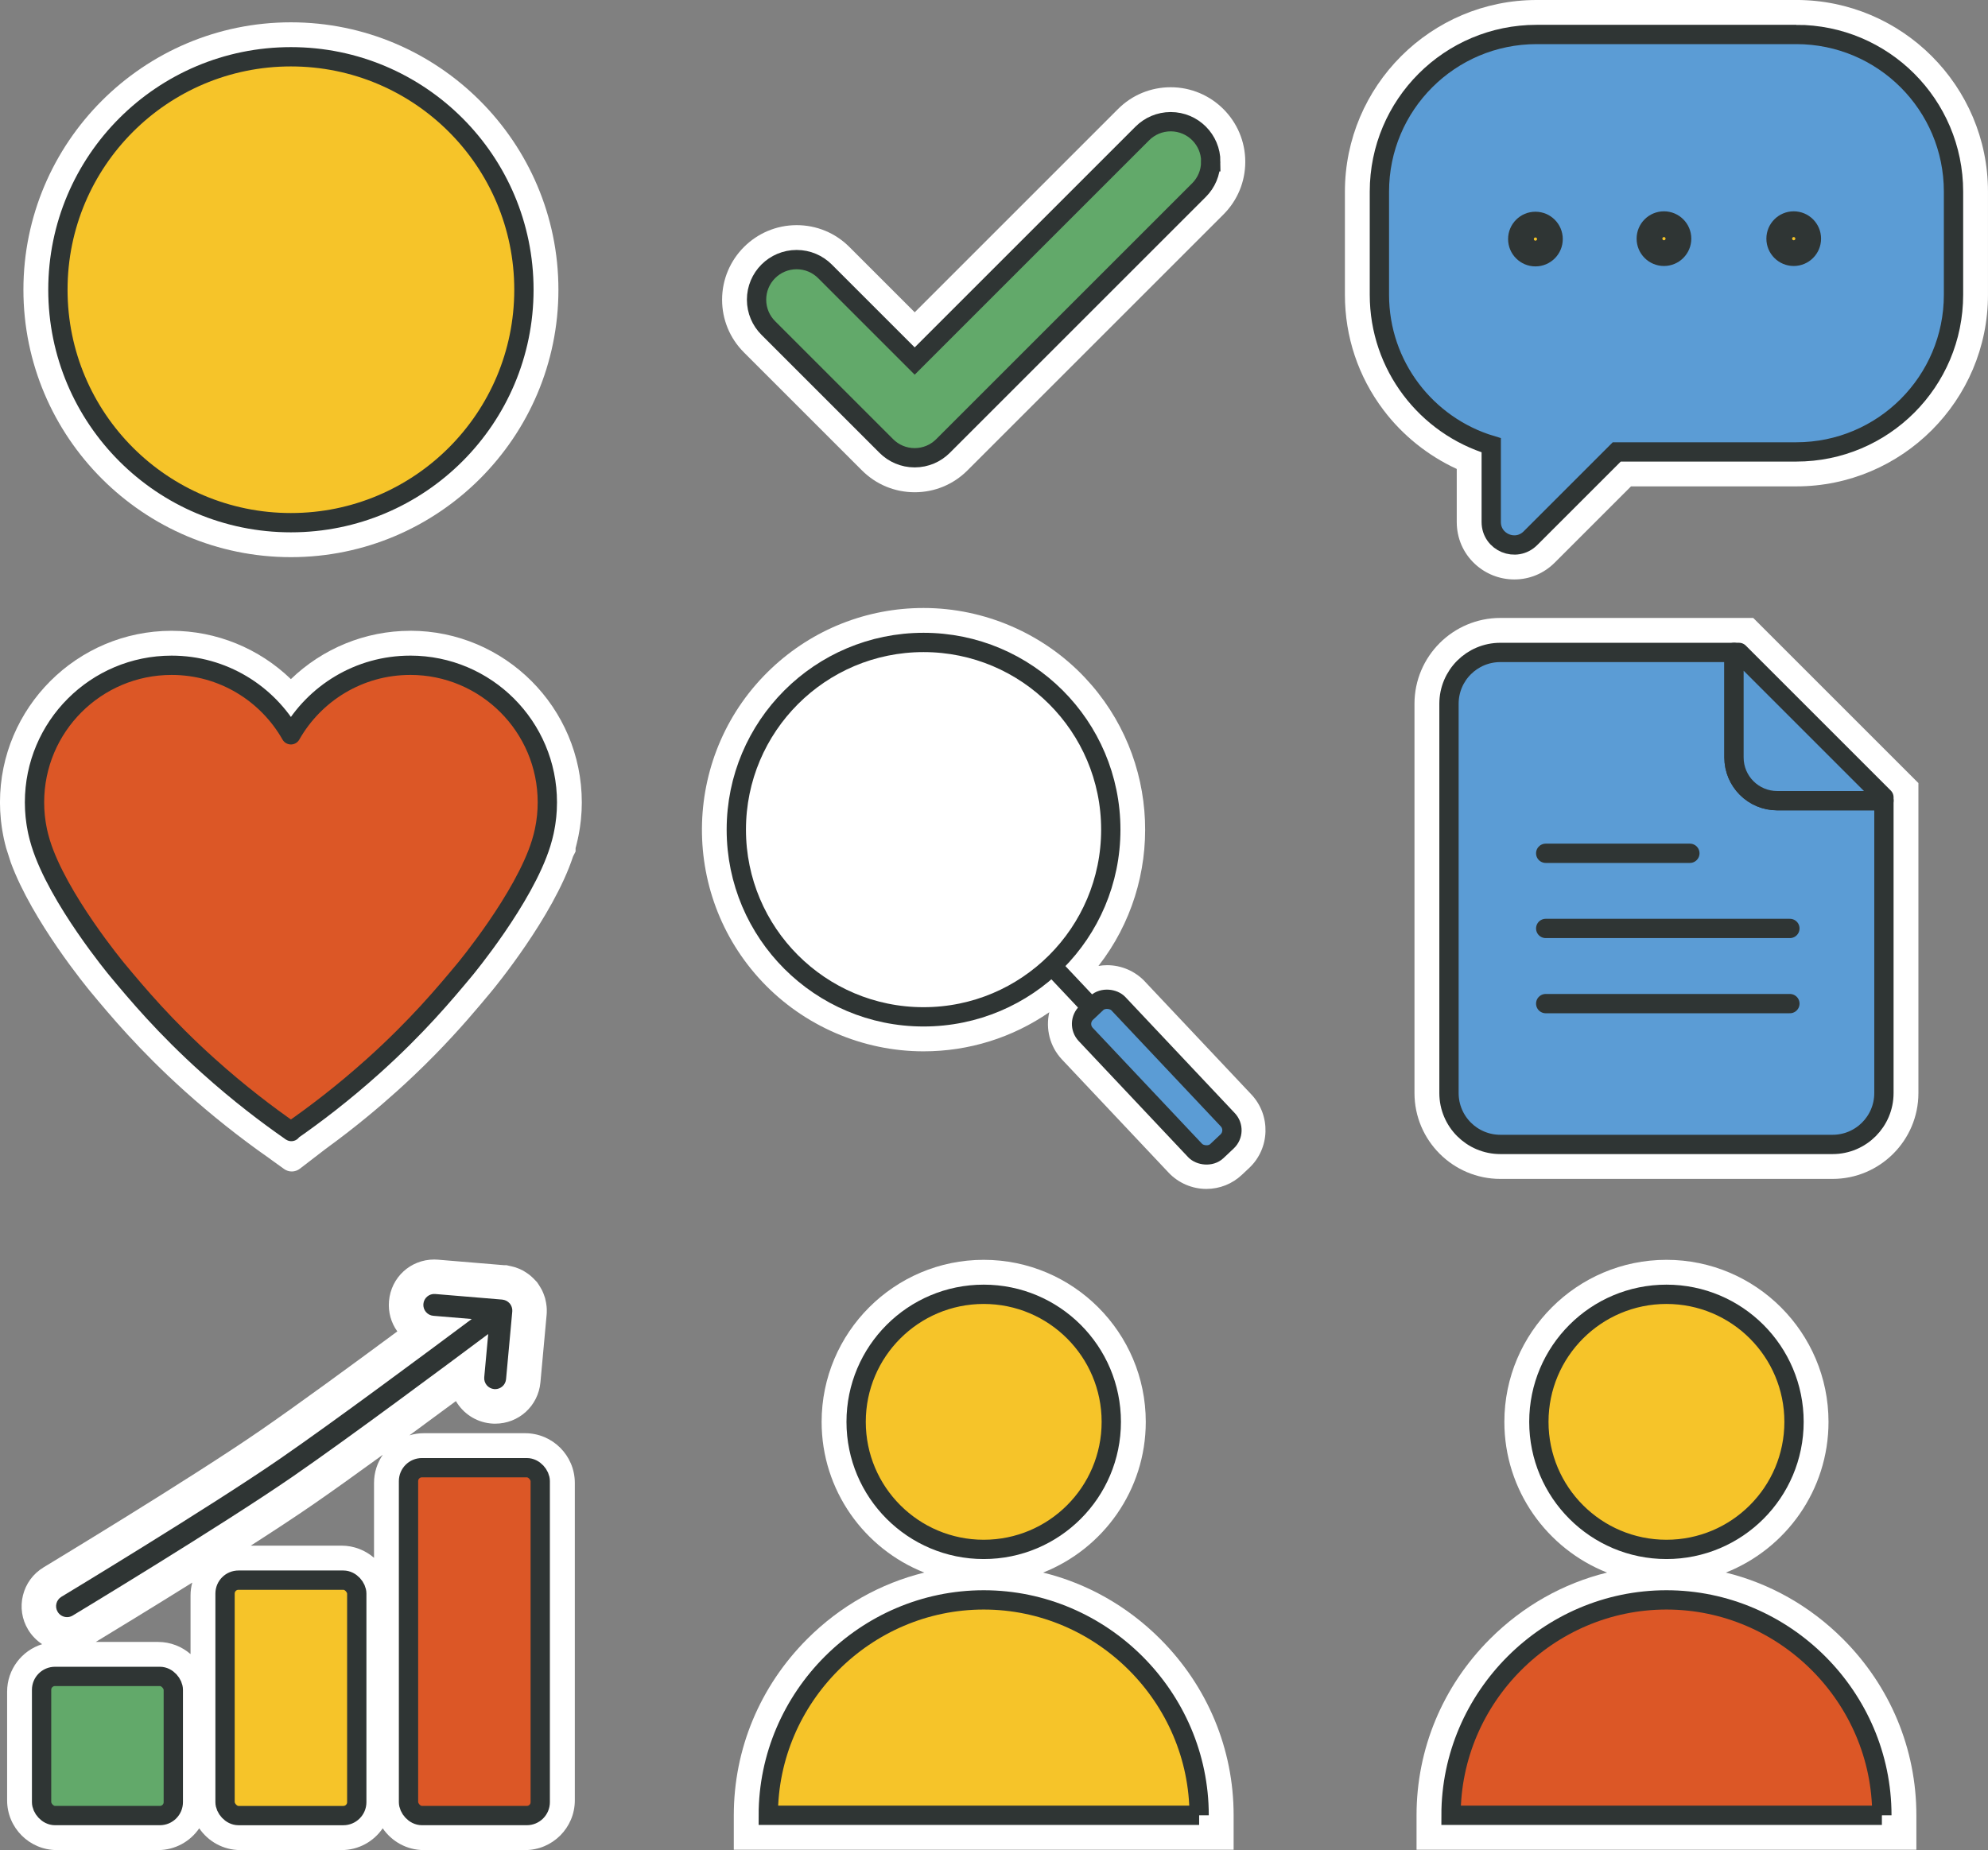 <?xml version="1.0" encoding="UTF-8"?>
<svg id="Livello_1" data-name="Livello 1" xmlns="http://www.w3.org/2000/svg" viewBox="0 0 927 862.88">
  <rect x="0" y="0" width="927" height="862.88" fill="#808080" stroke="none"/>
  <defs>
    <style>
      .cls-1, .cls-2, .cls-3, .cls-4, .cls-5, .cls-6, .cls-7, .cls-8, .cls-9, .cls-10, .cls-11 {
        stroke: #2f3534;
        stroke-width: 9px;
      }

      .cls-1, .cls-6, .cls-7 {
        stroke-linejoin: round;
      }

      .cls-1, .cls-8 {
        fill: none;
      }

      .cls-2, .cls-3, .cls-4, .cls-5, .cls-8, .cls-9, .cls-10, .cls-11 {
        stroke-miterlimit: 10;
      }

      .cls-2, .cls-4 {
        fill: #62a96a;
      }

      .cls-3, .cls-6 {
        fill: #5b9cd5;
      }

      .cls-12 {
        fill: #f4c328;
      }

      .cls-13 {
        fill: #fff;
      }

      .cls-4, .cls-5, .cls-8, .cls-9 {
        stroke-linecap: round;
      }

      .cls-5, .cls-10 {
        fill: #f6c429;
      }

      .cls-14 {
        fill: #2f3534;
      }

      .cls-7, .cls-9, .cls-11 {
        fill: #dc5726;
      }
    </style>
  </defs>
  <g>
    <path class="cls-13" d="M191.28,294.21c-21,0-40.89,8.3-55.64,22.54-14.73-14.24-34.63-22.54-55.63-22.54-44.12,0-80.02,35.9-80.02,80.02,0,1.3.03,2.61.1,3.91l.04.61c.06,1.05.14,2.13.25,3.27.02.22.11,1.09.11,1.09.09.82.2,1.66.32,2.53l.23,1.52c.13.74.26,1.5.41,2.27.08.45.17.9.27,1.35.04.21.09.45.15.71.09.4.25,1.11.47,2.01,0,0,.48,1.84.54,2.07l2.13,6.65c10.09,27.54,36.02,58.9,37.16,60.28,9,10.83,22.59,27.19,44.07,46.5,12.41,11.16,25.59,21.64,39.21,31.16.36.29.73.57,1.11.82,1.96,1.41,3.92,2.82,5.89,4.24,2.21,1.59,5.21,1.55,7.37-.12,4.03-3.1,8.05-6.19,12.08-9.29,13.57-9.86,24.62-19.16,33.12-26.81,5.01-4.51,11.07-10.18,17.69-16.93,11.68-11.9,20.13-22.06,26.38-29.57,1.19-1.43,28.85-34.89,38.13-63.05l1.17-2.3v-1.6c.06-.23.12-.45.18-.67.12-.46.23-.9.34-1.35.37-1.44.56-2.41.59-2.51v-.07c.1-.37.17-.74.24-1.11l.04-.22c.16-.84.32-1.67.44-2.48.06-.35.12-.69.17-1.05l.07-.46c.12-.87.23-1.7.32-2.53l.03-.21s.07-.66.09-.89c.11-1.14.19-2.22.25-3.17l.05-.88c.05-1.27.08-2.46.09-3.55v-.19c0-44.12-35.89-80.02-80.02-80.02Z"/>
    <path class="cls-13" d="M804.75,733.46c28.01-11.07,47.88-38.4,47.88-70.29,0-41.67-33.9-75.58-75.57-75.58s-75.58,33.91-75.58,75.58c0,31.9,19.88,59.22,47.89,70.29-20.42,5.02-39.21,15.57-54.57,30.93-22.1,22.1-34.27,51.32-34.27,82.26v16.08h233.07v-16.08c0-30.95-12.17-60.16-34.27-82.26-15.36-15.36-34.15-25.91-54.57-30.93Z"/>
    <path class="cls-13" d="M699.61,288.21c-22.08,0-40.04,17.96-40.04,40.03v181.57c0,22.08,17.96,40.04,40.04,40.04h154.91c22.07,0,40.03-17.96,40.03-40.04v-144.58l-77.01-77.01h-117.93Z"/>
    <path class="cls-13" d="M837.62,0h-121.1c-49.29,0-89.39,40.1-89.39,89.38v48.1c0,19.6,6.23,38.2,18.01,53.8,8.91,11.8,20.77,21.28,34.14,27.44v24.73c0,7.52,2.99,14.46,8.43,19.54,5.02,4.69,11.57,7.27,18.43,7.27h0c7.09,0,13.79-2.79,18.86-7.87l35.54-35.54h77.07c49.28,0,89.38-40.1,89.38-89.38v-48.1c0-49.28-40.1-89.38-89.38-89.38Z"/>
    <path class="cls-13" d="M244.81,668.46h-47.23c-2.32,0-4.55.35-6.66.99,7.48-5.48,14.87-10.93,21.67-15.97,3.29,5.63,9.12,9.67,16.05,10.41.92.11,1.68.12,2.26.12,11,0,20.07-8.26,21.1-19.26l2.89-31.52c.08-.79.08-1.45.07-1.95,0-.53,0-1.2-.09-2-.05-.55-.13-1.1-.23-1.66-.11-.66-.25-1.3-.41-1.92l-.08-.29-.09-.29c-.16-.5-.34-1.01-.53-1.51l-.06-.15c-.18-.47-.41-1.04-.76-1.73l-.12-.23-.12-.23c-.2-.37-.43-.75-.67-1.14-.18-.31-.38-.63-.59-.94l-.83-1.23-.59-.6c-.4-.46-.78-.83-1.08-1.13-.38-.38-.77-.74-1.18-1.09-.67-.58-1.27-1.01-1.75-1.33-.52-.37-1.04-.7-1.58-1.01l-.41-.23-.42-.21c-.17-.08-.33-.16-.51-.24l-.46-.23-.67-.27c-.45-.18-.89-.35-1.35-.5l-.32-.1c-.66-.2-1.21-.33-1.64-.42-.31-.07-.62-.14-.93-.2l-1.36-.32h-1.25l-30.6-2.55c-.59-.05-1.2-.08-1.79-.08-11.09,0-20.17,8.34-21.1,19.41-.43,5.08.94,10.03,3.88,14.12-20.79,15.39-46.8,34.43-63.76,46.12-32.79,22.63-100.48,63.49-101.2,63.93-4.83,2.93-8.24,7.55-9.6,13.03-1.37,5.51-.5,11.22,2.41,16.02,1.65,2.75,3.91,5.05,6.53,6.78-9.45,2.93-16.33,11.75-16.33,22.14v50.7c0,12.79,10.4,23.19,23.19,23.19h47.22c7.96,0,14.99-4.03,19.17-10.16,4.18,6.13,11.21,10.16,19.17,10.16h47.22c7.96,0,14.99-4.03,19.17-10.16,4.18,6.12,11.2,10.16,19.16,10.16h47.23c12.79,0,23.19-10.4,23.19-23.19v-148.06c0-12.78-10.4-23.18-23.19-23.18ZM174.41,691.64v34.93c-4.07-3.52-9.36-5.67-15.15-5.67h-42.33c10.61-6.81,20.6-13.37,28.64-18.91,9.15-6.31,20.82-14.67,32.93-23.47-2.58,3.73-4.09,8.25-4.09,13.12ZM88.85,744.09v27.39c-4.07-3.52-9.36-5.67-15.15-5.67h-29.04c9.02-5.47,26.3-16.01,44.99-27.68-.51,1.9-.8,3.89-.8,5.95Z"/>
    <path class="cls-13" d="M135.65,259.86c68.78,0,124.74-55.95,124.74-124.73S204.43,10.41,135.65,10.41,10.92,66.36,10.92,135.13s55.95,124.73,124.73,124.73Z"/>
    <path class="cls-13" d="M401.94,219.41c6.56,6.56,15.3,10.18,24.59,10.18s18.02-3.62,24.58-10.18l119.37-119.37c6.57-6.57,10.19-15.31,10.19-24.59,0-19.17-15.6-34.76-34.77-34.76-9.29,0-18.03,3.61-24.59,10.18l-94.78,94.79-30.47-30.47c-6.56-6.57-15.3-10.18-24.58-10.18-19.17,0-34.77,15.6-34.77,34.77,0,9.29,3.62,18.02,10.18,24.58l55.05,55.05Z"/>
    <path class="cls-13" d="M533.87,457.78c-4.55-4.84-10.97-7.61-17.62-7.61-1.37,0-2.72.13-4.05.36,30.84-39.53,29.11-96.89-6.31-134.48-19.45-20.64-46.89-32.48-75.26-32.48-26.45,0-51.63,9.99-70.88,28.14-41.49,39.1-43.44,104.67-4.34,146.16,19.45,20.64,46.89,32.48,75.26,32.48,21.15,0,41.47-6.4,58.61-18.24-1.76,7.63.18,15.97,5.94,22.07l49.7,52.75c4.55,4.82,10.97,7.59,17.6,7.59,6.2,0,12.09-2.34,16.57-6.58l3.45-3.24c9.67-9.13,10.13-24.46,1-34.2l-49.68-52.71Z"/>
    <path class="cls-13" d="M486.39,733.46c28.01-11.07,47.88-38.4,47.88-70.29,0-41.67-33.9-75.58-75.57-75.58s-75.58,33.91-75.58,75.58c0,31.9,19.88,59.22,47.89,70.29-20.42,5.02-39.21,15.57-54.57,30.93-22.1,22.1-34.27,51.32-34.27,82.26v16.08h233.07v-16.08c0-30.95-12.17-60.16-34.27-82.26-15.36-15.36-34.15-25.91-54.57-30.93Z"/>
  </g>
  <g>
    <circle class="cls-10" cx="135.65" cy="135.13" r="108.65"/>
    <path class="cls-2" d="M564.59,75.45c0-10.32-8.37-18.69-18.69-18.69-5.16,0-9.83,2.09-13.22,5.47l-106.16,106.16-41.84-41.84c-3.38-3.38-8.05-5.47-13.21-5.47-10.32,0-18.69,8.37-18.69,18.69,0,5.16,2.09,9.83,5.47,13.21l55.05,55.05c3.38,3.38,8.05,5.47,13.21,5.47s9.83-2.09,13.21-5.47l119.37-119.37c3.38-3.38,5.47-8.05,5.47-13.21Z"/>
    <g>
      <path class="cls-3" d="M837.62,16.08h-121.11c-40.48,0-73.3,32.82-73.3,73.3v48.1c0,33.13,21.98,61.11,52.15,70.19v35.79c0,9.54,11.53,14.31,18.28,7.57l40.25-40.25h83.73c40.48,0,73.3-32.82,73.3-73.3v-48.1c0-40.48-32.82-73.3-73.3-73.3Z"/>
      <g>
        <path class="cls-12" d="M836.41,118.05c-3.72,0-6.75-3.03-6.75-6.75s3.03-6.75,6.75-6.75,6.75,3.03,6.75,6.75-3.03,6.75-6.75,6.75Z"/>
        <path class="cls-14" d="M836.41,110.56c.41,0,.75.34.75.75s-.34.75-.75.75-.75-.34-.75-.75.34-.75.75-.75M836.41,98.56c-7.04,0-12.75,5.71-12.75,12.75s5.71,12.75,12.75,12.75,12.75-5.71,12.75-12.75-5.71-12.75-12.75-12.75h0Z"/>
      </g>
      <g>
        <path class="cls-12" d="M775.9,118.05c-3.72,0-6.75-3.03-6.75-6.75s3.03-6.75,6.75-6.75,6.75,3.03,6.75,6.75-3.03,6.75-6.75,6.75Z"/>
        <path class="cls-14" d="M775.9,110.56c.41,0,.75.34.75.75s-.34.75-.75.75-.75-.34-.75-.75.34-.75.75-.75M775.9,98.56c-7.04,0-12.75,5.71-12.75,12.75s5.71,12.75,12.75,12.75,12.75-5.71,12.75-12.75-5.71-12.75-12.75-12.75h0Z"/>
      </g>
      <g>
        <path class="cls-12" d="M715.97,118.25c-3.72,0-6.75-3.03-6.75-6.75s3.03-6.75,6.75-6.75,6.75,3.03,6.75,6.75-3.03,6.75-6.75,6.75Z"/>
        <path class="cls-14" d="M715.97,110.75c.41,0,.75.34.75.75s-.34.75-.75.75-.75-.34-.75-.75.34-.75.75-.75M715.97,98.75c-7.04,0-12.75,5.71-12.75,12.75s5.71,12.75,12.75,12.75,12.75-5.71,12.75-12.75-5.71-12.75-12.75-12.75h0Z"/>
      </g>
    </g>
    <path class="cls-7" d="M191.28,310.29c-23.85,0-44.64,13.07-55.63,32.43-10.99-19.36-31.78-32.43-55.63-32.43-35.31,0-63.93,28.62-63.93,63.93,0,.96.03,2,.08,3.09,0,.19.02.38.03.57.05.84.11,1.72.2,2.63.03.26.06.52.09.78.08.69.17,1.4.27,2.12.05.36.11.71.16,1.07.11.67.23,1.35.37,2.04.07.34.13.68.2,1.02.02.11.04.22.07.34,0,0,.15.71.42,1.76.09.38.19.76.29,1.13.19.73.42,1.53.67,2.34.02.05.03.1.05.15,0,.01,0,.02,0,.03,7.96,25.71,35.58,58.91,35.58,58.91,9.43,11.34,22.3,26.7,42.46,44.83,14.47,13.02,27.81,23.07,38.44,30.46,0,0,.13.18.19.13.06.04.13.09.19.13v-.27c10.63-7.39,23.97-17.45,38.44-30.46,20.15-18.13,33.03-33.49,42.46-44.83,0,0,27.61-33.2,35.58-58.91,0-.01,0-.02,0-.03.02-.05.03-.1.05-.15.25-.82.47-1.62.67-2.34.1-.38.2-.75.29-1.13.26-1.05.42-1.76.42-1.76.02-.11.04-.22.07-.34.07-.34.14-.68.2-1.02.13-.69.26-1.38.37-2.04.06-.36.11-.71.16-1.07.1-.73.19-1.43.27-2.12.03-.26.06-.52.09-.78.09-.91.15-1.78.2-2.63.01-.19.02-.38.03-.57.05-1.1.08-2.13.08-3.09,0-35.31-28.62-63.93-63.93-63.93Z"/>
    <g>
      <circle class="cls-1" cx="430.65" cy="386.95" r="87.31"/>
      <rect class="cls-6" x="528.92" y="458" width="20.92" height="88.68" rx="7.15" ry="7.15" transform="translate(-197.67 506.69) rotate(-43.3)"/>
      <line class="cls-1" x1="490.53" y1="450.49" x2="508.98" y2="470.07"/>
    </g>
    <g>
      <path class="cls-6" d="M878.47,373.44v136.37c0,13.23-10.71,23.96-23.94,23.96h-154.91c-13.23,0-23.96-10.72-23.96-23.96v-181.57c0-13.22,10.72-23.94,23.96-23.94h108.94v48.98c0,11.14,9.02,20.17,20.17,20.17h49.75Z"/>
      <path class="cls-6" d="M878.47,371.89v1.55h-49.75c-11.14,0-20.17-9.02-20.17-20.17v-48.98h2.33l67.59,67.59Z"/>
      <line class="cls-8" x1="720.76" y1="397.98" x2="787.98" y2="397.98"/>
      <line class="cls-8" x1="720.76" y1="433.03" x2="834.62" y2="433.03"/>
      <line class="cls-8" x1="720.76" y1="468.09" x2="834.62" y2="468.09"/>
    </g>
    <g>
      <rect class="cls-4" x="19.39" y="781.89" width="61.42" height="64.9" rx="6.26" ry="6.26"/>
      <rect class="cls-5" x="104.94" y="736.99" width="61.42" height="109.81" rx="6.26" ry="6.26"/>
      <rect class="cls-9" x="190.49" y="684.54" width="61.42" height="162.25" rx="6.26" ry="6.26"/>
      <path class="cls-14" d="M238.87,610.83c-.01-.15-.04-.3-.07-.45-.03-.18-.06-.35-.11-.52-.04-.15-.1-.3-.16-.45-.06-.16-.12-.32-.2-.48-.08-.16-.18-.3-.27-.45-.07-.1-.11-.21-.19-.31-.03-.04-.06-.06-.09-.1-.03-.04-.05-.08-.08-.11-.08-.1-.19-.18-.28-.27-.12-.12-.23-.25-.36-.35-.12-.1-.25-.19-.38-.28-.15-.1-.29-.2-.44-.29-.13-.07-.28-.13-.42-.19-.16-.07-.32-.14-.49-.2-.15-.05-.3-.08-.45-.11-.17-.04-.34-.08-.52-.1-.05,0-.09-.02-.14-.03l-31.29-2.61c-2.81-.24-5.28,1.85-5.51,4.66s1.85,5.28,4.66,5.51l17.89,1.49c-20.25,15.13-64.26,47.84-89.33,65.13-33.1,22.82-101.33,64.03-102.02,64.44-2.41,1.46-3.19,4.6-1.73,7.01.96,1.59,2.65,2.47,4.38,2.47.9,0,1.81-.24,2.63-.74.69-.41,69.19-41.78,102.54-64.78,25.87-17.84,71.7-51.94,91.21-66.53l-1.85,20.14c-.26,2.81,1.81,5.29,4.62,5.55.16.01.32.02.47.02,2.61,0,4.84-1.99,5.08-4.64l2.9-31.58c.01-.11,0-.22,0-.33,0-.18.01-.36,0-.54Z"/>
    </g>
    <g>
      <circle class="cls-10" cx="458.7" cy="663.16" r="59.49"/>
      <path class="cls-10" d="M559.15,846.65c0-55.11-45.35-100.45-100.45-100.45s-100.45,45.35-100.45,100.45h200.91Z"/>
    </g>
    <g>
      <circle class="cls-10" cx="777.06" cy="663.16" r="59.49"/>
      <path class="cls-11" d="M877.51,846.65c0-55.11-45.35-100.45-100.45-100.45s-100.45,45.35-100.45,100.45h200.91Z"/>
    </g>
  </g>
</svg>